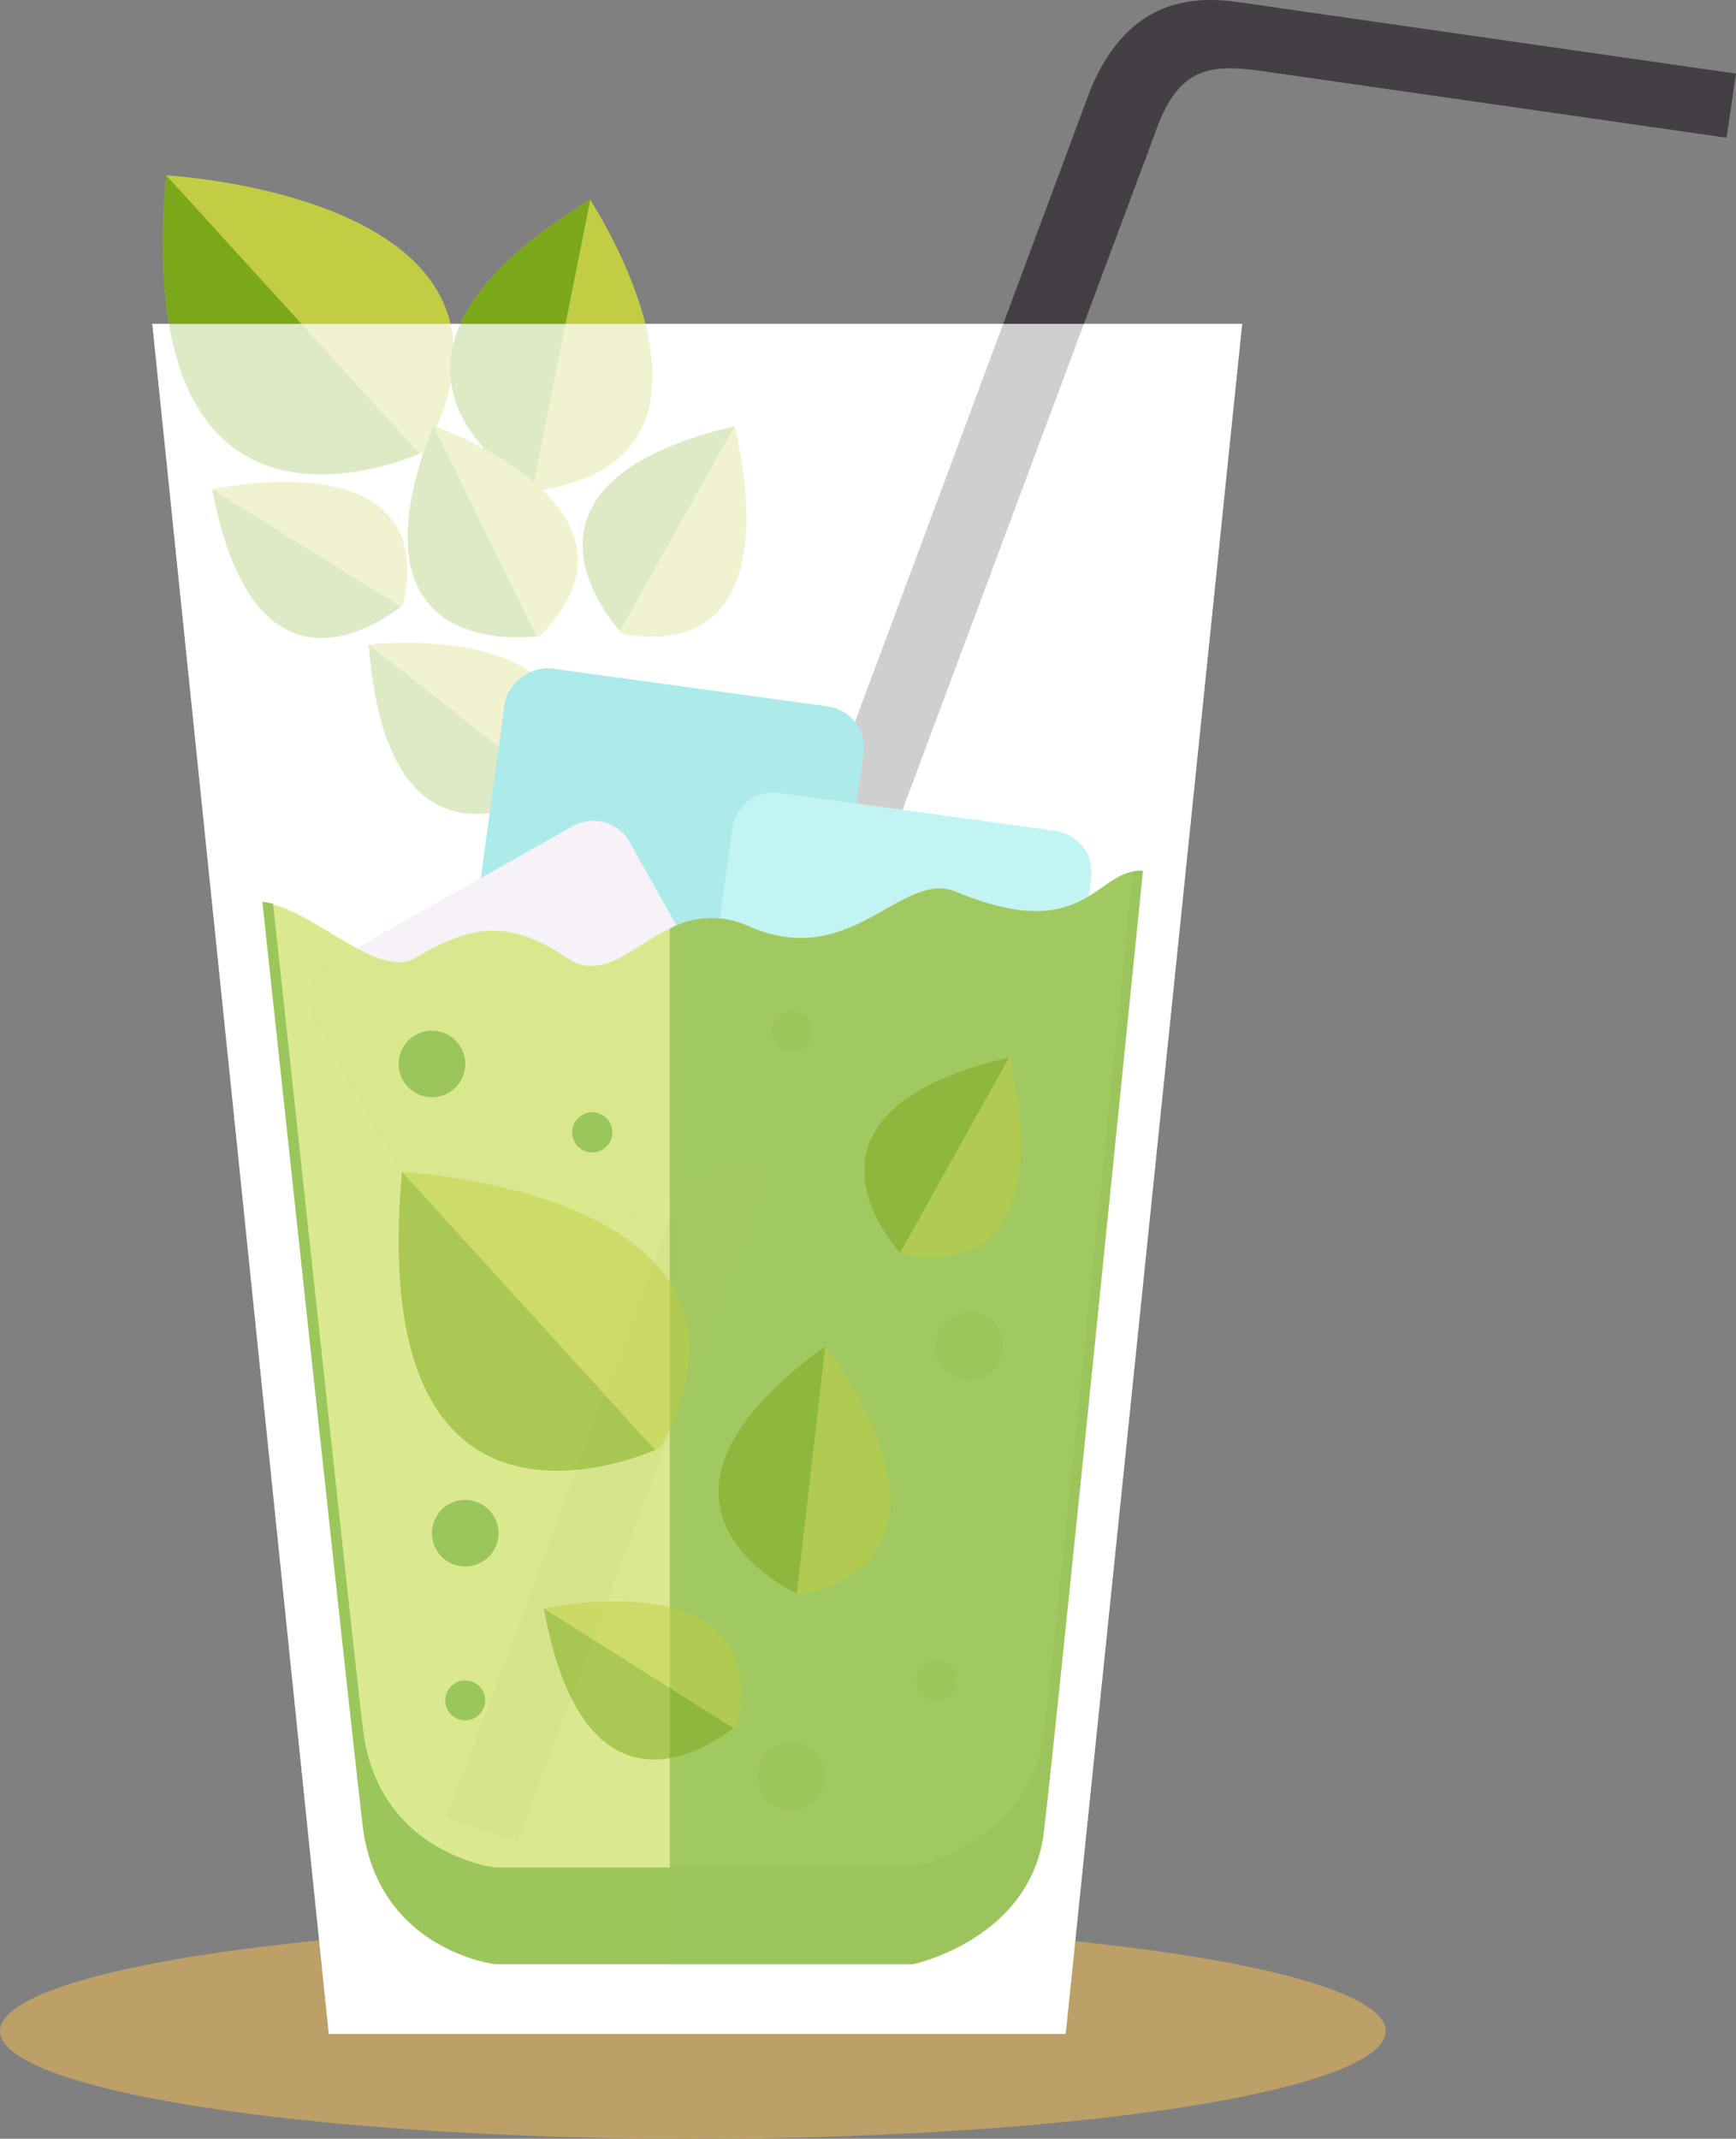 <svg xmlns="http://www.w3.org/2000/svg" viewBox="0 0 153.85 189.46"><rect x="0" y="0" width="153.85" height="189.46" fill="#808080" stroke="none"/><defs><style>.cls-1{fill:#bca068;}.cls-2,.cls-6{fill:#fff;}.cls-3{fill:#443f44;}.cls-4{fill:#c2cd43;}.cls-5{fill:#7ba81a;}.cls-6{opacity:0.75;}.cls-7{fill:#adeaea;}.cls-8{fill:#c1f4f3;}.cls-9{fill:#f6f2f7;}.cls-10{fill:#d6e783;}.cls-10,.cls-12{opacity:0.9;}.cls-11,.cls-12{fill:#9bc65c;}.cls-13{opacity:0.5;}</style></defs><title>Asset 2</title><g id="Layer_2" data-name="Layer 2"><g id="Objects"><ellipse class="cls-1" cx="61.4" cy="179.92" rx="61.4" ry="9.54"/><polygon class="cls-2" points="13.5 28.69 29.14 180.16 94.44 180.16 110.08 28.69 13.5 28.69"/><path class="cls-3" d="M153.85,6.52,109.67.18c-5.17-.74-10,.6-13,7.68L39.61,161l6.28,2.08,56.37-151c2.08-6.22,4.92-6.45,9.75-5.76l41,5.88Z"/><path class="cls-4" d="M37.64,40S11.38,52.48,14.74,15.54C14.74,15.54,49.85,17.37,37.64,40Z"/><path class="cls-5" d="M37.17,40.17,14.74,15.54C11.64,49.58,33.68,41.63,37.17,40.17Z"/><path class="cls-4" d="M47.56,43.46S27.5,32.74,52.31,17.71C52.31,17.71,67.45,40.67,47.56,43.46Z"/><path class="cls-5" d="M47.21,43.26l5.1-25.55C29.44,31.56,44.68,41.75,47.21,43.26Z"/><path class="cls-4" d="M47.85,56.32S29.94,59.23,38.4,37.7C38.4,37.7,59.11,44.93,47.85,56.32Z"/><path class="cls-5" d="M47.53,56.36,38.4,37.7C30.6,57.54,45.19,56.63,47.53,56.36Z"/><path class="cls-4" d="M49.29,69.75S34.44,80.17,32.68,57.1C32.68,57.1,54.46,54.58,49.29,69.75Z"/><path class="cls-5" d="M49,69.92,32.68,57.1C34.3,78.36,47,71.18,49,69.92Z"/><path class="cls-4" d="M55.16,56.14s-12.6-13.07,9.93-18.38C65.09,37.76,70.94,58.9,55.16,56.14Z"/><path class="cls-5" d="M54.94,55.9,65.09,37.76C44.33,42.66,53.39,54.13,54.94,55.9Z"/><path class="cls-4" d="M35.74,53.53S22.86,64.86,18.82,43.36C18.82,43.36,39,38.76,35.74,53.53Z"/><path class="cls-5" d="M35.5,53.73,18.82,43.36C22.54,63.17,33.76,55.11,35.5,53.73Z"/><polygon class="cls-6" points="13.5 28.69 29.14 180.16 94.44 180.16 110.08 28.69 13.5 28.69"/><rect class="cls-7" x="42.48" y="61.1" width="32.82" height="32.1" rx="3.7" ry="3.7" transform="translate(-25.55 125) rotate(-82.18)"/><path class="cls-8" d="M93.24,103a3.71,3.71,0,0,1-4.18,3.17L64.6,102.76a3.69,3.69,0,0,1-3.16-4.17l3.45-25.18a3.71,3.71,0,0,1,4.18-3.17L93.53,73.6a3.71,3.71,0,0,1,3.17,4.17Z"/><path class="cls-9" d="M68.27,96.75a3.7,3.7,0,0,1-1.41,5L45.32,113.88a3.7,3.7,0,0,1-5-1.42L27.84,90.3a3.7,3.7,0,0,1,1.42-5L50.79,73.17a3.7,3.7,0,0,1,5,1.42Z"/><path class="cls-10" d="M32.19,162c1.45,10.78,11.68,12,11.68,12h37s10-2.07,11.54-11.11c.47-2.72,8.86-85.73,8.86-85.73-4.14-.31-4.93,6.69-16.56,1.82-4.84-2-9.2,7.06-18.37,3.06-7.67-3.35-11.14,6.15-16.13,2.79s-8.36-3-13.36,0c-3.43,2.07-9.26-4.5-13.6-4.89C23.27,79.93,31.66,158.13,32.19,162Z"/><path class="cls-11" d="M100.42,77.2c-2.16,21.3-7.61,74.94-8,77.12-1.59,9-11.54,11.11-11.54,11.11h-37s-10.23-1.18-11.68-12c-.42-3.09-5.77-52.85-8-73.37a6.42,6.42,0,0,0-.94-.17s8.39,78.2,8.92,82.1c1.45,10.78,11.68,12,11.68,12h37s10-2.07,11.54-11.11c.47-2.72,8.86-85.73,8.86-85.73A3.55,3.55,0,0,0,100.42,77.2Z"/><path class="cls-12" d="M84.73,79c-4.84-2-9.2,7.06-18.37,3.06a7.8,7.8,0,0,0-7,.2V174H80.89s10-2.07,11.54-11.11c.47-2.72,8.86-85.73,8.86-85.73C97.15,76.84,96.36,83.84,84.73,79Z"/><g class="cls-13"><path class="cls-4" d="M58.53,128.24s-26.26,12.52-22.9-24.43C35.63,103.81,70.74,105.64,58.53,128.24Z"/><path class="cls-5" d="M58.06,128.45,35.63,103.81C32.53,137.86,54.57,129.9,58.06,128.45Z"/></g><g class="cls-13"><path class="cls-4" d="M70.93,141.32s-17.69-7.65,2.21-22.07C73.14,119.25,87.52,137.56,70.93,141.32Z"/><path class="cls-5" d="M70.62,141.17l2.52-21.92C54.8,132.54,68.37,140.07,70.62,141.17Z"/></g><g class="cls-13"><path class="cls-4" d="M80,111.18s-12-12.48,9.48-17.57C89.44,93.61,95.05,113.81,80,111.18Z"/><path class="cls-5" d="M79.76,111l9.68-17.34C69.61,98.3,78.27,109.26,79.76,111Z"/></g><g class="cls-13"><path class="cls-4" d="M65.26,152.9s-13.11,11.36-17-10.41C48.22,142.49,68.69,138,65.26,152.9Z"/><path class="cls-5" d="M65,153.09l-16.8-10.6C51.84,162.55,63.25,154.48,65,153.09Z"/></g><path class="cls-11" d="M41.23,94.3a2.95,2.95,0,1,1-2.95-3A2.95,2.95,0,0,1,41.23,94.3Z"/><path class="cls-11" d="M88.92,119.25a3,3,0,1,1-3-3A2.95,2.95,0,0,1,88.92,119.25Z"/><path class="cls-11" d="M73.14,157.34a3,3,0,1,1-3-3A3,3,0,0,1,73.14,157.34Z"/><path class="cls-11" d="M44.18,135.82a2.95,2.95,0,1,1-3-2.95A2.95,2.95,0,0,1,44.18,135.82Z"/><path class="cls-11" d="M54.27,100.3a1.78,1.78,0,1,1-1.78-1.77A1.78,1.78,0,0,1,54.27,100.3Z"/><path class="cls-11" d="M72,91.35a1.78,1.78,0,1,1-1.77-1.77A1.77,1.77,0,0,1,72,91.35Z"/><path class="cls-11" d="M84.79,148.86A1.77,1.77,0,1,1,83,147.08,1.77,1.77,0,0,1,84.79,148.86Z"/><path class="cls-11" d="M43,150.63a1.77,1.77,0,1,1-1.77-1.77A1.77,1.77,0,0,1,43,150.63Z"/></g></g></svg>